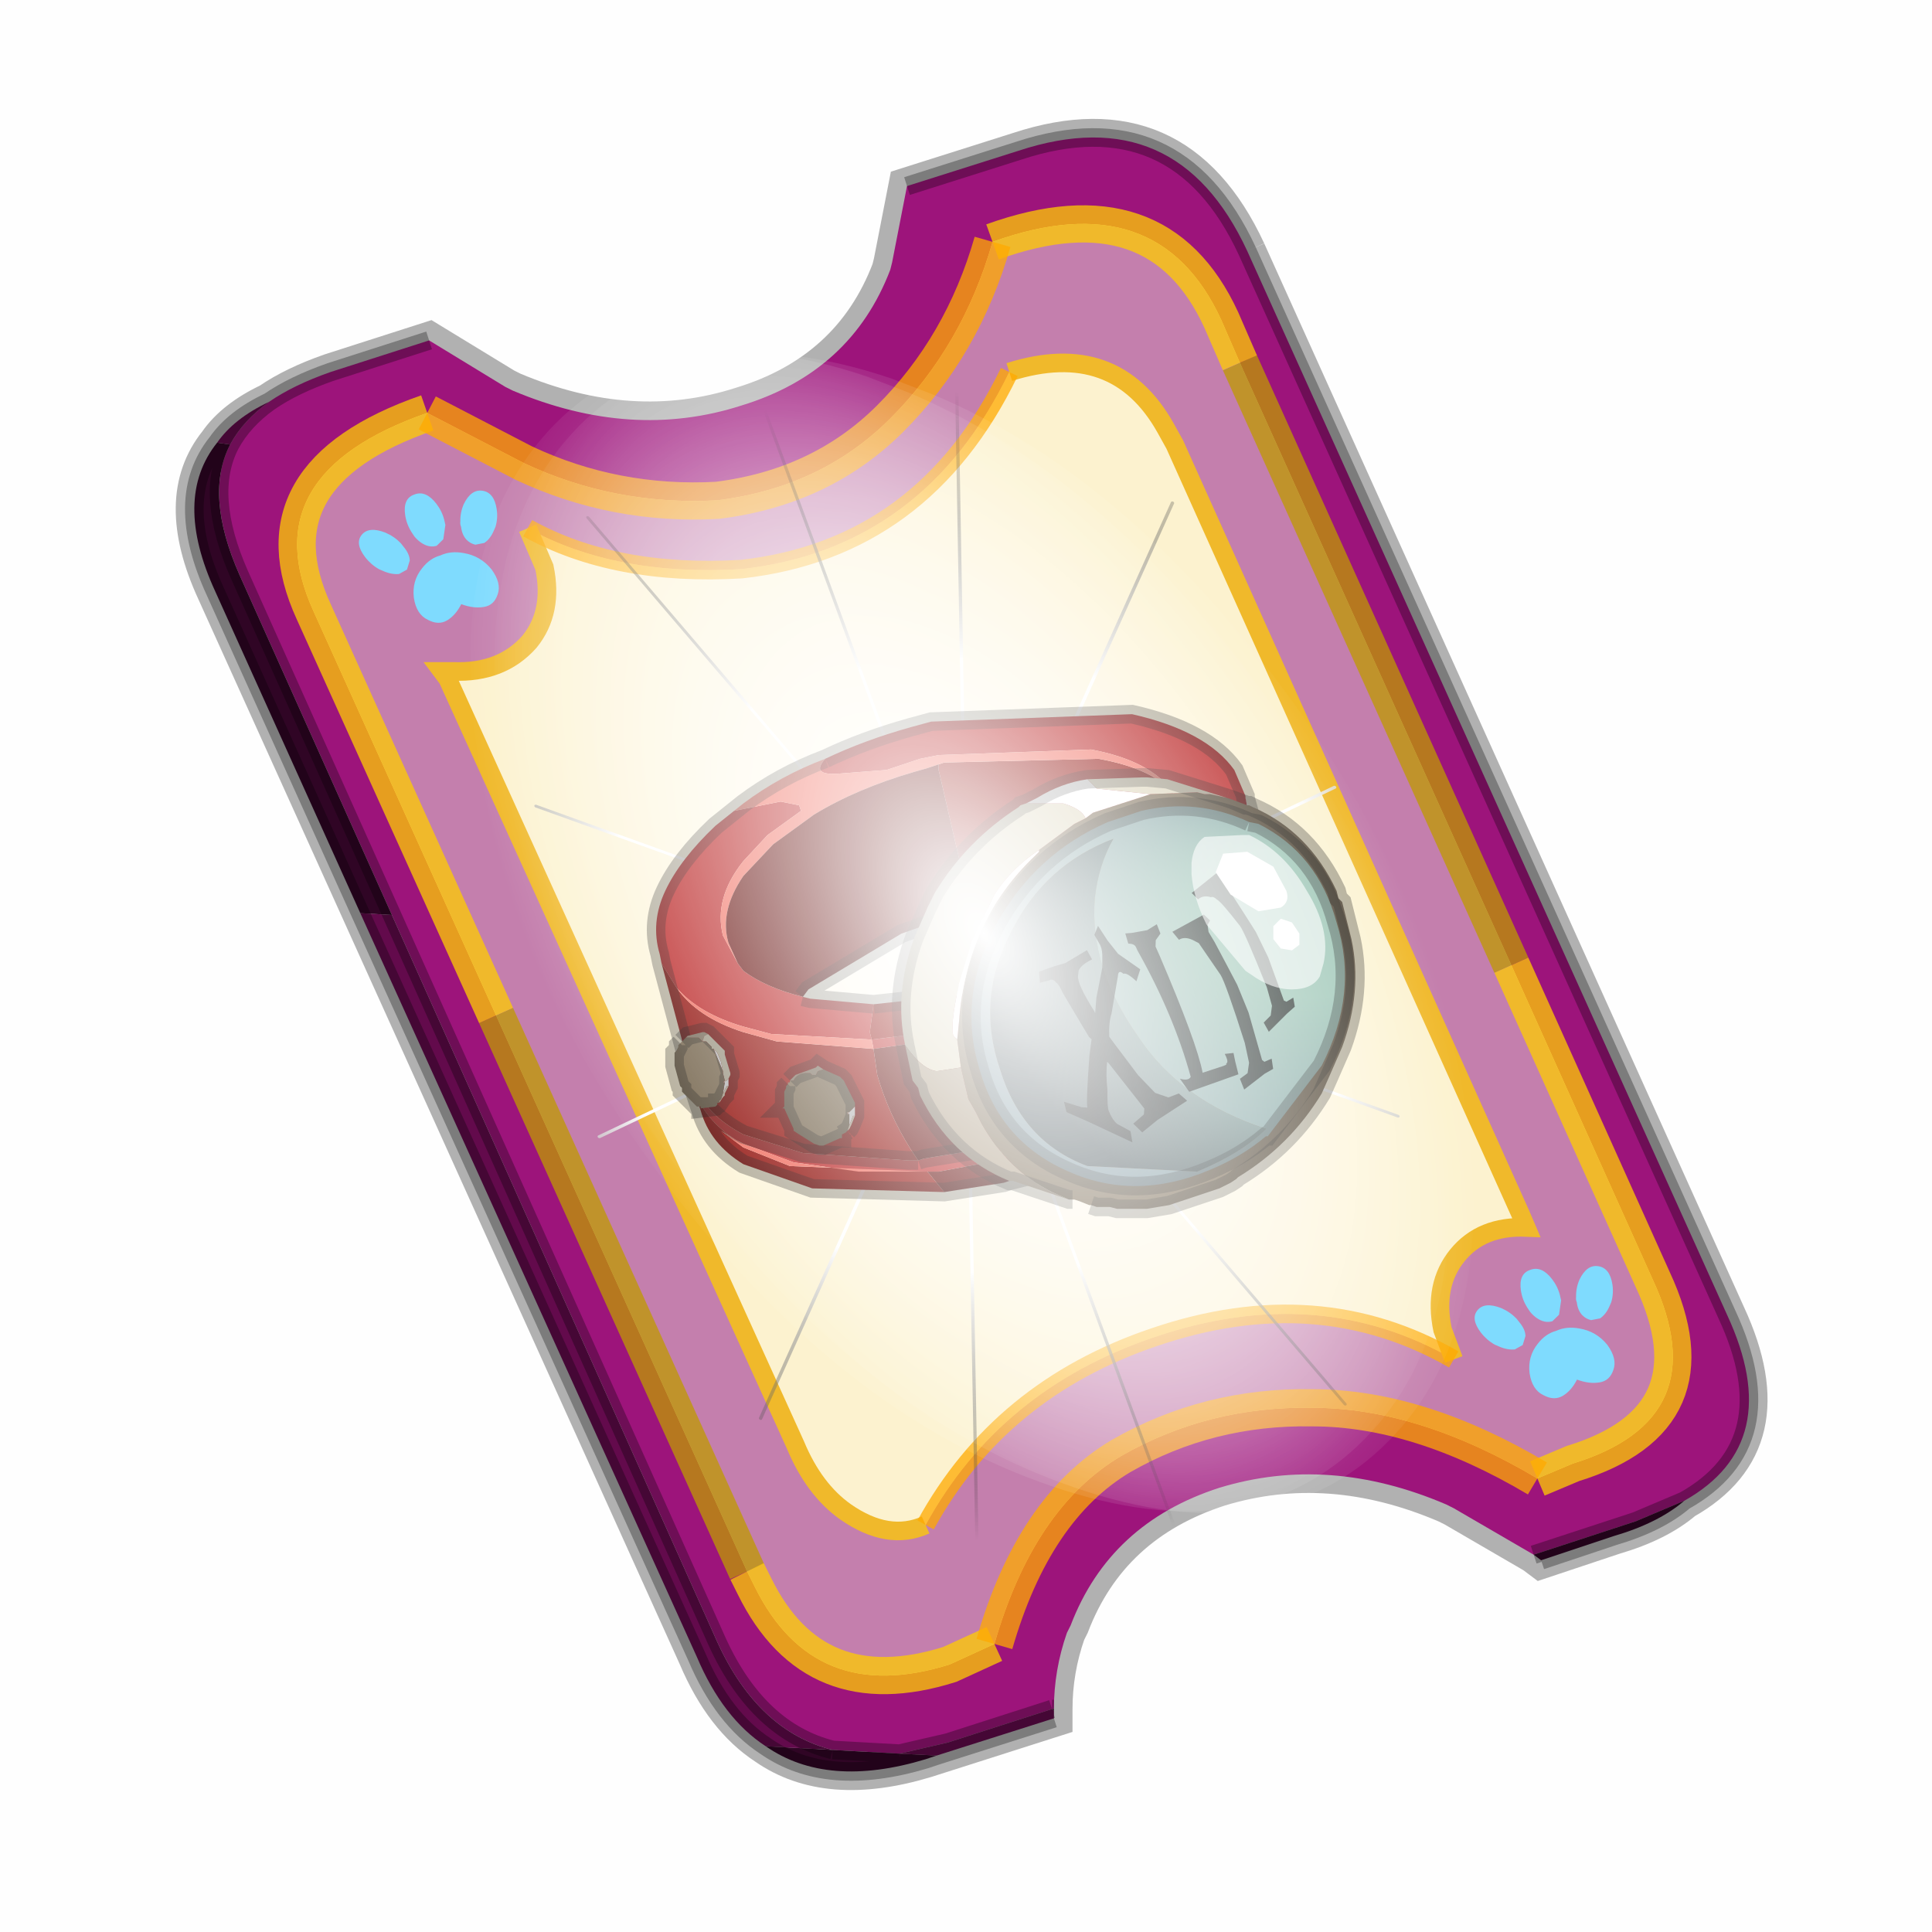 <?xml version='1.0' encoding='UTF-8'?>
<svg xmlns:xlink="http://www.w3.org/1999/xlink" xmlns="http://www.w3.org/2000/svg" version="1.1" width="60px" height="60px" viewBox="0.0 0.0 60.0 60.0"><defs><g id="c1"><path fill="#000000" fill-opacity="0.004" d="M0.0 0.0 L60.0 0.0 60.0 60.0 0.0 60.0 0.0 0.0"/></g><g id="c2"><path fill="none" stroke="#000000" stroke-width="1.0" stroke-opacity="0.302" d="M28.45 3.1 L41.35 31.7 Q42.95 35.15 40.2 36.7 39.5 37.3 38.3 37.65 L36.35 38.3 36.15 38.15 34.0 36.9 33.8 36.8 Q30.65 35.45 27.7 36.35 24.75 37.3 23.7 40.05 L23.6 40.25 Q23.25 41.25 23.25 42.3 L23.25 42.35 23.25 42.55 19.8 43.65 Q17.15 44.45 15.5 43.3 14.35 42.55 13.65 40.9 L0.7 12.25 Q-0.45 9.75 0.75 8.25 1.2 7.6 2.15 7.15 2.8 6.7 3.8 6.35 L6.45 5.5 8.5 6.75 8.7 6.85 Q11.9 8.2 14.85 7.25 17.8 6.35 18.85 3.6 L18.9 3.4 19.3 1.35 22.3 0.4 Q26.55 -1.0 28.45 3.1"/><path fill="#9d147b" stroke="none" d="M35.55 22.3 L28.25 6.1 27.75 4.95 Q26.05 1.25 21.6 2.85 20.8 5.65 18.85 7.6 17.0 9.45 14.2 9.8 11.45 9.95 9.0 8.8 L6.4 7.45 Q1.65 9.1 3.35 12.8 L8.25 23.65 15.0 38.6 15.2 39.0 Q16.8 42.25 20.45 41.1 L21.65 40.55 Q22.7 36.9 25.05 35.5 27.4 34.15 30.2 34.2 33.05 34.2 36.25 36.1 L37.2 35.7 Q41.1 34.5 39.35 30.75 L35.55 22.3 M19.3 1.35 L22.3 0.4 Q26.55 -1.0 28.45 3.1 L41.35 31.7 Q42.95 35.15 40.2 36.7 L38.9 37.25 36.15 38.15 34.0 36.9 33.8 36.8 Q30.65 35.45 27.7 36.35 24.75 37.3 23.7 40.05 L23.6 40.25 Q23.25 41.25 23.25 42.3 L23.2 42.3 20.4 43.2 19.1 43.5 17.3 43.4 Q15.3 42.9 14.2 40.5 L5.45 20.95 1.35 11.8 Q0.4 9.65 1.1 8.3 1.45 7.65 2.15 7.15 2.8 6.7 3.8 6.35 L6.45 5.5 8.5 6.75 8.7 6.85 Q11.9 8.2 14.85 7.25 17.8 6.35 18.85 3.6 L18.9 3.4 19.3 1.35"/><path fill="#c47fad" stroke="none" d="M28.25 6.1 L35.55 22.3 39.35 30.75 Q41.1 34.5 37.2 35.7 L36.25 36.1 Q33.05 34.2 30.2 34.2 27.4 34.15 25.05 35.5 22.7 36.9 21.65 40.55 L20.45 41.1 Q16.8 42.25 15.2 39.0 L15.0 38.6 8.25 23.65 3.35 12.8 Q1.65 9.1 6.4 7.45 L9.0 8.8 Q11.45 9.95 14.2 9.8 17.0 9.45 18.85 7.6 20.8 5.65 21.6 2.85 26.05 1.25 27.75 4.95 L28.25 6.1 M34.0 32.9 L33.7 32.1 Q33.45 30.9 34.1 30.1 34.75 29.3 35.95 29.35 L35.8 29.0 26.5 8.3 26.25 7.85 Q24.9 5.45 22.05 6.35 19.75 11.1 14.85 11.65 11.45 11.85 9.1 10.55 L9.55 11.6 Q9.8 12.8 9.15 13.6 8.4 14.45 7.1 14.4 L6.8 14.4 6.95 14.6 16.3 35.2 Q16.8 36.4 17.65 37.0 18.8 37.8 19.8 37.35 21.8 33.7 25.95 32.3 30.35 30.8 34.0 32.9"/><path fill="#fcf2cf" stroke="none" d="M22.05 6.35 Q24.9 5.45 26.25 7.85 L26.5 8.3 35.8 29.0 35.95 29.35 Q34.75 29.3 34.1 30.1 33.45 30.9 33.7 32.1 L34.0 32.9 Q30.35 30.8 25.95 32.3 21.8 33.7 19.8 37.35 18.8 37.8 17.65 37.0 16.8 36.4 16.3 35.2 L6.95 14.6 6.8 14.4 7.1 14.4 Q8.4 14.45 9.15 13.6 9.8 12.8 9.55 11.6 L9.1 10.55 Q11.45 11.85 14.85 11.65 19.75 11.1 22.05 6.35"/><path fill="#300525" stroke="none" d="M40.2 36.7 Q39.5 37.3 38.3 37.65 L36.35 38.3 36.15 38.15 38.9 37.25 40.2 36.7 M23.25 42.3 L23.25 42.35 23.2 42.3 23.25 42.3 M20.1 43.55 L19.8 43.65 Q17.15 44.45 15.5 43.3 L17.3 43.4 19.1 43.5 20.1 43.55 M4.6 20.9 L0.7 12.25 Q-0.45 9.75 0.75 8.25 L1.1 8.3 Q0.4 9.65 1.35 11.8 L5.45 20.95 4.6 20.9"/><path fill="#630a4c" stroke="none" d="M23.25 42.35 L23.25 42.55 20.1 43.55 19.1 43.5 20.4 43.2 23.2 42.3 23.25 42.35 M15.5 43.3 Q14.35 42.55 13.65 40.9 L4.6 20.9 5.45 20.95 14.2 40.5 Q15.3 42.9 17.3 43.4 L15.5 43.3 M0.75 8.25 Q1.2 7.6 2.15 7.15 1.45 7.65 1.1 8.3 L0.75 8.25"/><path fill="none" stroke="#bf9900" stroke-width="1.0" stroke-opacity="0.749" d="M28.25 6.1 L35.55 22.3 M15.0 38.6 L8.25 23.65"/><path fill="none" stroke="#000000" stroke-width="0.5" stroke-opacity="0.302" d="M19.3 1.35 L22.3 0.4 Q26.55 -1.0 28.45 3.1 L41.35 31.7 Q42.95 35.15 40.2 36.7 39.5 37.3 38.3 37.65 L36.35 38.3 M23.25 42.55 L20.1 43.55 19.8 43.65 Q17.15 44.45 15.5 43.3 14.35 42.55 13.65 40.9 L4.6 20.9 0.7 12.25 Q-0.45 9.75 0.75 8.25 1.2 7.6 2.15 7.15 2.8 6.7 3.8 6.35 L6.45 5.5 M1.1 8.3 Q1.45 7.65 2.15 7.15 M5.45 20.95 L1.35 11.8 Q0.4 9.65 1.1 8.3 M17.3 43.4 Q15.3 42.9 14.2 40.5 L5.45 20.95 M19.1 43.5 L17.3 43.4 M23.2 42.3 L20.4 43.2 19.1 43.5 M23.25 42.3 L23.2 42.3 M40.2 36.7 L38.9 37.25 36.15 38.15"/><path fill="none" stroke="#ffcc00" stroke-width="1.0" stroke-opacity="0.749" d="M35.55 22.3 L39.35 30.75 Q41.1 34.5 37.2 35.7 L36.25 36.1 M21.65 40.55 L20.45 41.1 Q16.8 42.25 15.2 39.0 L15.0 38.6 M8.25 23.65 L3.35 12.8 Q1.65 9.1 6.4 7.45 M21.6 2.85 Q26.05 1.25 27.75 4.95 L28.25 6.1"/><path fill="none" stroke="#f0b92b" stroke-width="0.5" d="M22.05 6.35 Q24.9 5.45 26.25 7.85 L26.5 8.3 35.8 29.0 35.95 29.35 Q34.75 29.3 34.1 30.1 33.45 30.9 33.7 32.1 L34.0 32.9 M19.8 37.35 Q18.8 37.8 17.65 37.0 16.8 36.4 16.3 35.2 L6.95 14.6 6.8 14.4 7.1 14.4 Q8.4 14.45 9.15 13.6 9.8 12.8 9.55 11.6 L9.1 10.55"/><path fill="none" stroke="#ffaa00" stroke-width="1.0" stroke-opacity="0.749" d="M36.25 36.1 Q33.05 34.2 30.2 34.2 27.4 34.15 25.05 35.5 22.7 36.9 21.65 40.55 M6.4 7.45 L9.0 8.8 Q11.45 9.95 14.2 9.8 17.0 9.45 18.85 7.6 20.8 5.65 21.6 2.85"/><path fill="none" stroke="#ffaa00" stroke-width="0.5" stroke-opacity="0.749" d="M34.0 32.9 Q30.35 30.8 25.95 32.3 21.8 33.7 19.8 37.35 M9.1 10.55 Q11.45 11.85 14.85 11.65 19.75 11.1 22.05 6.35"/></g><g id="c3"><path fill="#7fdbfe" stroke="none" d="M10.75 4.9 Q10.75 4.6 10.9 4.35 11.25 3.45 11.95 2.75 13.3 1.5 14.35 2.1 15.4 2.7 14.95 4.45 14.7 5.4 14.1 6.15 L13.75 6.5 Q13.1 7.15 12.35 7.35 L11.4 7.2 Q10.95 6.9 10.75 6.4 10.5 5.75 10.75 4.9 M9.3 1.7 Q9.55 2.65 9.4 3.6 L9.3 4.15 8.5 5.5 7.6 5.9 7.5 5.9 Q7.0 5.85 6.6 5.5 6.05 5.0 5.8 4.15 L5.7 3.6 Q5.55 2.65 5.8 1.7 6.25 0.0 7.5 0.0 L7.6 0.0 Q8.85 0.0 9.3 1.7 M0.15 4.45 Q-0.3 2.7 0.75 2.1 1.8 1.5 3.15 2.75 3.85 3.45 4.2 4.35 L4.35 4.9 Q4.6 5.75 4.35 6.4 L3.7 7.2 2.75 7.35 Q2.0 7.15 1.35 6.5 L1.0 6.15 Q0.4 5.4 0.15 4.45 M7.55 7.0 Q8.75 6.9 9.9 7.6 11.45 8.5 11.95 10.25 12.35 12.0 11.5 12.95 10.7 13.9 9.65 13.7 8.55 13.5 7.55 12.6 6.55 13.5 5.5 13.7 4.45 13.9 3.65 12.95 2.75 12.0 3.2 10.25 3.7 8.5 5.25 7.6 6.4 6.9 7.55 7.0"/></g><g id="c4"><g><use transform="matrix(1.0,0.0,0.0,1.0,0.0,0.0)" xlink:href="#c3"/></g></g><radialGradient gradientUnits="userSpaceOnUse" r="819.2" cx="0" cy="0" spreadMethod="pad" gradientTransform="matrix(0.091,0.0,0.0,0.091,0.6,3.4)" id="gradient1"><stop offset="0.0" stop-color="#ffffff"/><stop offset="1.0" stop-color="#ffffff" stop-opacity="0.0"/></radialGradient><g id="c5"><path stroke="none" fill="url(#gradient1)" d="M36.65 -54.65 Q60.05 -42.0 69.75 -17.95 80.55 8.9 68.0 34.1 55.45 59.35 26.8 68.2 -1.8 77.05 -29.7 64.3 -57.6 51.6 -68.45 24.75 -79.3 -2.05 -66.75 -27.25 L-66.7 -27.3 Q-54.1 -52.5 -25.5 -61.4 3.1 -70.2 31.0 -57.5 L36.65 -54.65"/></g><g id="c6"><g><use transform="matrix(1.0,0.0,0.0,1.0,0.0,0.0)" xlink:href="#c5"/></g></g><radialGradient gradientUnits="userSpaceOnUse" r="819.2" cx="0" cy="0" spreadMethod="pad" gradientTransform="matrix(0.209,0.0,0.0,0.177,67.15,107.2)" id="gradient2"><stop offset="0.357" stop-color="#ffffff"/><stop offset="0.671" stop-opacity="0.0"/></radialGradient><g id="c7"><path fill="none" stroke-linejoin="round" stroke-linecap="round" stroke="url(#gradient2)" stroke-width="0.5" d="M136.55 165.8 L68.6 106.0 68.4 106.0 118.25 201.5 M68.3 105.8 L68.35 105.8 68.3 105.8 68.3 105.85 68.4 106.0 68.3 106.0 86.55 211.5 M68.3 105.8 L68.3 105.85 68.3 106.0 68.15 105.95 18.25 151.55 M68.3 105.85 L68.25 105.85 68.3 106.0 50.0 193.2 M68.25 105.85 L68.15 105.95 0.05 97.7 M68.3 105.85 L68.25 105.8 68.25 105.85 M68.25 105.8 L68.2 105.7 0.0 45.7 M68.3 105.8 L68.25 105.75 68.25 105.8 M68.25 105.75 L68.2 105.7 18.25 10.05 M68.6 106.0 L68.35 105.8 118.25 60.15 M86.6 18.35 L68.3 105.8 M136.6 114.25 L68.6 106.0 M68.25 105.75 L49.95 0.05"/></g><g id="c8"><g><use transform="matrix(1.0,0.0,0.0,1.0,0.0,0.0)" xlink:href="#c7"/></g></g><g id="c9"><g><use transform="matrix(1.0,0.0,0.0,1.0,0.0,0.0)" xlink:href="#c2"/></g><g><use transform="matrix(0.239,-0.087,0.1,0.234,34.25,31.15)" xlink:href="#c4"/></g><g><use transform="matrix(0.239,-0.087,0.1,0.234,4.25,10.3)" xlink:href="#c4"/></g><g><use transform="matrix(0.141,-0.038,0.111,0.226,20.25,20.65)" filter="url(#filter7)" xlink:href="#c6"/></g><g><use transform="matrix(-0.155,0.051,0.084,0.147,22.6,3.15)" filter="url(#filter8)" xlink:href="#c8"/></g></g><filter id="filter7"><feColorMatrix in="SourceGraphic" type="matrix" values="0.0 0.0 0.0 0.0 0.797 0.0 0.0 0.0 0.0 0.598 0.0 0.0 0.0 0.0 0.199 0.0 0.0 0.0 1.0 0.0" result="cxform"/><feComposite operator="in" in2="SourceGraphic" result="color-xform"/></filter><filter id="filter8"><feColorMatrix in="SourceGraphic" type="matrix" values="0.0 0.0 0.0 0.0 0.996 0.0 0.0 0.0 0.0 0.996 0.0 0.0 0.0 0.0 0.996 0.0 0.0 0.0 1.0 0.0" result="cxform"/><feComposite operator="in" in2="SourceGraphic" result="color-xform"/></filter><radialGradient gradientUnits="userSpaceOnUse" r="819.2" cx="0" cy="0" spreadMethod="pad" gradientTransform="matrix(0.01,0.001,0.002,0.008,15.8,8.5)" id="gradient3"><stop offset="0.345" stop-color="#8dafaa"/><stop offset="1.0" stop-color="#3c4a4f"/></radialGradient><radialGradient gradientUnits="userSpaceOnUse" r="819.2" cx="0" cy="0" fx="595.2" fy="0" spreadMethod="pad" gradientTransform="matrix(0.005,-0.005,0.007,0.005,14.3,8.25)" id="gradient4"><stop offset="0.345" stop-color="#9dc6b6"/><stop offset="1.0" stop-color="#78929c"/></radialGradient><g id="c10"><path fill="#ba2323" stroke="none" d="M3.55 1.9 Q4.6 1.4 5.85 1.05 L6.4 0.9 11.8 0.7 Q13.8 1.15 14.55 2.2 L14.85 2.9 14.85 2.95 Q15.25 4.55 13.3 6.3 11.3 8.05 8.0 8.95 L7.4 9.1 7.15 8.25 7.75 8.1 9.55 7.5 11.9 6.0 12.05 5.85 Q13.45 4.55 13.1 3.35 L12.9 2.8 Q12.3 1.95 10.7 1.65 L6.6 1.8 6.1 1.9 5.2 2.2 3.9 2.3 Q3.15 2.35 3.55 1.9 M15.75 6.35 L15.9 6.75 Q16.05 8.25 14.25 9.85 12.2 11.6 8.95 12.5 L8.3 12.65 8.2 12.7 6.6 13.0 6.3 13.0 5.5 13.0 4.45 13.0 2.7 12.75 1.35 12.25 1.15 12.15 Q0.3 11.6 0.0 10.75 L-0.05 10.4 Q0.2 11.4 1.35 12.0 L2.95 12.5 5.8 12.7 6.05 12.7 6.2 12.65 6.5 12.6 8.05 12.35 8.1 12.35 8.2 12.35 8.25 12.35 8.3 12.6 8.3 12.3 8.85 12.15 Q12.15 11.3 14.15 9.5 15.6 8.25 15.75 7.0 L15.8 6.8 15.75 6.35 M-0.85 7.4 L-0.9 7.15 Q-1.15 6.3 -0.75 5.45 -0.35 4.6 0.6 3.7 L1.1 3.3 1.35 3.25 2.35 3.05 2.85 3.15 2.9 3.3 2.0 3.95 1.35 4.65 Q0.55 5.65 0.8 6.65 L1.2 7.4 1.35 7.6 Q1.95 8.05 2.95 8.3 L3.15 8.35 4.85 8.5 4.75 9.25 4.8 9.45 2.1 9.3 1.35 9.1 Q0.15 8.75 -0.45 8.05 L-0.85 7.4 M4.85 9.7 L4.8 9.45 7.2 9.15 7.4 9.1 7.45 9.35 7.35 9.35 4.85 9.7"/><path fill="#910f0a" stroke="none" d="M6.75 13.55 L3.2 13.45 1.35 12.8 Q0.45 12.25 0.2 11.35 L0.0 10.75 Q0.3 11.6 1.15 12.15 L0.75 11.9 1.35 12.35 2.6 12.85 6.3 13.0 6.75 13.55 M-0.05 10.4 L-0.85 7.4 -0.45 8.05 Q0.1 8.85 1.35 9.25 L2.25 9.5 4.85 9.7 4.95 10.4 Q5.25 11.45 5.85 12.4 L6.05 12.7 5.8 12.7 2.95 12.5 1.35 12.0 Q0.2 11.4 -0.05 10.4 M12.9 2.8 L13.1 3.35 Q13.45 4.55 12.05 5.85 L11.8 5.8 7.7 5.95 7.2 4.8 6.6 2.2 6.6 2.05 6.75 2.0 10.9 1.9 Q12.3 2.15 12.9 2.8 M7.15 8.25 L7.4 9.1 7.2 9.15 4.8 9.45 4.75 9.25 4.85 8.5 7.15 8.25"/><path fill="#f06b5d" stroke="none" d="M1.1 3.3 L1.35 3.1 Q2.35 2.35 3.55 1.9 3.15 2.35 3.9 2.3 L5.2 2.2 6.1 1.9 6.6 1.8 10.7 1.65 Q12.3 1.95 12.9 2.8 12.3 2.15 10.9 1.9 L6.75 2.0 6.6 2.05 6.3 2.15 5.95 2.25 Q4.4 2.7 3.25 3.4 L2.15 4.2 1.35 5.05 Q0.7 6.0 0.95 6.85 L1.2 7.4 0.8 6.65 Q0.55 5.65 1.35 4.65 L2.0 3.95 2.9 3.3 2.85 3.15 2.35 3.05 1.35 3.25 1.1 3.3 M1.15 12.15 L1.35 12.25 2.7 12.75 4.45 13.0 5.5 13.0 6.3 13.0 2.6 12.85 1.35 12.35 0.75 11.9 1.15 12.15 M-0.45 8.05 Q0.15 8.75 1.35 9.1 L2.1 9.3 4.8 9.45 4.85 9.7 2.25 9.5 1.35 9.25 Q0.1 8.85 -0.45 8.05"/><path fill="#ffffff" stroke="none" d="M14.85 2.95 L15.1 3.85 Q15.05 5.15 13.45 6.5 11.45 8.3 8.2 9.15 L7.45 9.35 7.4 9.1 8.0 8.95 Q11.3 8.05 13.3 6.3 15.25 4.55 14.85 2.95"/><path fill="#610906" stroke="none" d="M15.1 3.85 L15.75 6.25 15.75 6.35 15.8 6.8 15.75 7.0 Q15.6 8.25 14.15 9.5 12.15 11.3 8.85 12.15 L8.3 12.3 8.3 12.1 8.2 11.5 7.55 9.65 8.25 12.35 8.2 12.35 8.1 12.35 8.05 12.35 6.5 12.6 6.2 12.65 6.05 12.7 5.85 12.4 Q5.25 11.45 4.95 10.4 L4.85 9.7 7.35 9.35 7.45 9.35 8.2 9.15 Q11.45 8.3 13.45 6.5 15.05 5.15 15.1 3.85 M15.9 6.75 L15.95 7.1 Q16.35 8.7 14.4 10.45 12.4 12.25 9.1 13.1 L8.5 13.25 8.35 13.3 6.75 13.55 6.3 13.0 6.6 13.0 8.2 12.7 8.3 12.65 8.95 12.5 Q12.2 11.6 14.25 9.85 16.05 8.25 15.9 6.75 M6.6 2.05 L6.6 2.2 7.2 4.8 7.7 5.95 7.2 6.05 6.6 6.25 5.6 6.6 3.1 8.1 2.95 8.3 Q1.95 8.05 1.35 7.6 L1.2 7.4 0.95 6.85 Q0.7 6.0 1.35 5.05 L2.15 4.2 3.25 3.4 Q4.4 2.7 5.95 2.25 L6.3 2.15 6.6 2.05"/><path fill="#a8977e" stroke="none" d="M8.25 12.35 L7.55 9.65 8.2 11.5 8.3 12.1 8.3 12.3 8.3 12.6 8.25 12.35 8.3 12.3 8.25 12.35"/><path fill="none" stroke="#000000" stroke-width="0.5" stroke-opacity="0.302" d="M3.55 1.9 Q4.6 1.4 5.85 1.05 L6.4 0.9 11.8 0.7 Q13.8 1.15 14.55 2.2 L14.85 2.9 14.85 2.95 15.1 3.85 15.75 6.25 15.75 6.35 15.9 6.75 15.95 7.1 Q16.35 8.7 14.4 10.45 12.4 12.25 9.1 13.1 L8.5 13.25 8.35 13.3 6.75 13.55 3.2 13.45 1.35 12.8 Q0.45 12.25 0.2 11.35 L0.0 10.75 -0.05 10.4 -0.85 7.4 -0.9 7.15 Q-1.15 6.3 -0.75 5.45 -0.35 4.6 0.6 3.7 L1.1 3.3 1.35 3.1 Q2.35 2.35 3.55 1.9 M12.05 5.85 L11.9 6.0 9.55 7.5 7.75 8.1 7.15 8.25 M7.7 5.95 L11.8 5.8 12.05 5.85 M8.3 12.3 L8.85 12.15 Q12.15 11.3 14.15 9.5 15.6 8.25 15.75 7.0 L15.8 6.8 15.75 6.35 M2.95 8.3 L3.1 8.1 5.6 6.6 6.6 6.25 7.2 6.05 7.7 5.95 M4.85 8.5 L3.15 8.35 2.95 8.3 M4.85 8.5 L7.15 8.25 M6.05 12.7 L6.2 12.65 6.5 12.6 8.05 12.35 8.1 12.35 8.2 12.35 8.25 12.35 8.3 12.3 M-0.05 10.4 Q0.2 11.4 1.35 12.0 L2.95 12.5 5.8 12.7 6.05 12.7"/><path fill="#75654d" stroke="none" d="M14.35 2.95 L14.5 3.0 14.9 3.15 14.95 3.15 15.05 3.2 Q16.55 3.85 17.3 5.45 L17.35 5.65 17.45 5.75 17.55 6.15 17.7 6.75 Q18.0 8.15 17.45 9.65 L17.1 10.45 16.9 10.9 Q16.05 12.3 14.65 13.15 L14.6 13.2 14.45 13.3 14.15 13.45 12.8 13.9 12.2 14.0 11.4 14.0 11.2 13.95 10.85 13.95 10.7 13.9 10.65 13.9 10.4 13.8 10.25 13.75 10.2 13.75 10.15 13.75 10.1 13.75 9.65 13.55 Q8.45 12.95 7.75 11.7 L7.6 11.4 7.4 11.05 7.2 10.2 7.1 9.45 7.15 8.95 Q7.35 6.25 9.2 4.5 L9.3 4.4 9.3 4.35 10.25 3.65 10.35 3.6 10.55 3.5 10.75 3.35 12.3 2.85 13.55 2.8 13.75 2.85 13.9 2.85 14.35 2.95 M15.05 3.2 L14.9 3.15 14.85 3.15 14.5 3.0 14.85 3.15 14.9 3.15 15.05 3.2"/><path fill="#dcd4b9" stroke="none" d="M5.7 9.6 Q5.4 8.2 5.95 6.7 L6.3 5.9 6.5 5.5 Q7.35 4.1 8.75 3.2 L8.8 3.15 8.95 3.1 9.95 3.1 Q10.45 3.25 10.55 3.5 L10.35 3.6 10.25 3.65 9.3 4.35 Q8.55 4.85 8.1 5.55 L7.5 6.8 7.15 7.95 Q6.9 9.1 7.0 9.35 L7.1 9.45 7.2 10.2 6.55 10.3 Q6.15 10.25 5.7 9.6 M10.6 2.45 L12.05 2.4 12.2 2.4 12.75 2.45 14.35 2.95 13.9 2.85 13.75 2.85 13.55 2.8 12.3 2.85 10.85 2.7 10.6 2.45"/><path fill="#ffffff" stroke="none" d="M8.95 3.1 L9.25 2.95 Q9.9 2.55 10.6 2.45 L10.85 2.7 12.3 2.85 10.75 3.35 10.55 3.5 Q10.45 3.25 9.95 3.1 L8.95 3.1 M9.3 4.35 L9.3 4.4 9.2 4.5 Q7.35 6.25 7.15 8.95 L7.1 9.45 7.0 9.35 Q6.9 9.1 7.15 7.95 L7.5 6.8 8.1 5.55 Q8.55 4.85 9.3 4.35"/><path fill="#a8977e" stroke="none" d="M10.1 13.75 L9.05 13.4 8.6 13.25 8.5 13.25 Q6.9 12.6 6.1 10.95 L6.05 10.75 5.9 10.55 5.7 9.6 Q6.15 10.25 6.55 10.3 L7.2 10.2 7.4 11.05 7.6 11.4 7.75 11.7 Q8.45 12.95 9.65 13.55 L10.1 13.75"/><path fill="none" stroke="#000000" stroke-width="0.5" stroke-opacity="0.302" d="M14.35 2.95 L14.5 3.0 14.9 3.15 14.95 3.15 15.05 3.2 Q16.55 3.85 17.3 5.45 L17.35 5.65 17.45 5.75 17.55 6.15 17.7 6.75 Q18.0 8.15 17.45 9.65 L17.1 10.45 16.9 10.9 Q16.05 12.3 14.65 13.15 L14.6 13.2 14.45 13.3 14.15 13.45 12.8 13.9 12.2 14.0 11.4 14.0 11.2 13.95 10.85 13.95 10.7 13.9 M10.2 13.75 L10.15 13.75 10.1 13.75 9.05 13.4 8.6 13.25 8.5 13.25 Q6.9 12.6 6.1 10.95 L6.05 10.75 5.9 10.55 5.7 9.6 Q5.4 8.2 5.95 6.7 L6.3 5.9 6.5 5.5 Q7.35 4.1 8.75 3.2 L8.8 3.15 8.95 3.1 9.25 2.95 Q9.9 2.55 10.6 2.45 L12.05 2.4 12.2 2.4 12.75 2.45 14.35 2.95 M14.5 3.0 L14.85 3.15 14.9 3.15 15.05 3.2"/><path stroke="none" fill="url(#gradient3)" d="M11.3 4.05 Q10.9 4.75 10.8 5.65 10.65 7.5 11.95 9.35 13.1 11.1 15.4 11.85 14.75 12.5 13.55 13.0 L10.6 12.85 Q8.85 12.2 8.25 10.25 7.6 8.35 8.55 6.55 9.45 4.75 11.3 4.05"/><path stroke="none" fill="url(#gradient4)" d="M11.3 4.05 Q9.45 4.75 8.55 6.55 7.6 8.35 8.25 10.25 8.85 12.2 10.6 12.85 L13.55 13.0 Q14.75 12.5 15.4 11.85 13.1 11.1 11.95 9.35 10.65 7.5 10.8 5.65 10.9 4.75 11.3 4.05 M14.95 3.6 L15.2 3.65 Q16.8 4.45 17.3 6.3 17.9 8.2 16.9 10.15 L15.45 12.05 15.4 12.05 Q14.75 12.6 13.9 12.95 11.9 13.8 10.1 13.0 8.25 12.2 7.7 10.25 7.1 8.3 8.15 6.35 9.2 4.45 11.15 3.6 L12.05 3.3 Q13.55 2.95 14.95 3.6"/><path fill="none" stroke="#000000" stroke-width="0.5" stroke-opacity="0.302" d="M14.95 3.6 L15.2 3.65 Q16.8 4.45 17.3 6.3 17.9 8.2 16.9 10.15 L15.45 12.05 15.4 12.05 Q14.75 12.6 13.9 12.95 11.9 13.8 10.1 13.0 8.25 12.2 7.7 10.25 7.1 8.3 8.15 6.35 9.2 4.45 11.15 3.6 L12.05 3.3 Q13.55 2.95 14.95 3.6"/></g><g id="c11"><path fill="#000000" fill-opacity="0.733" d="M-35.75 9.0 L-36.2 9.3 -36.4 9.95 -36.25 11.05 -36.05 13.6 -35.9 15.65 -36.0 18.5 -36.75 23.15 -36.6 23.4 -35.75 23.4 -36.05 24.35 -37.1 24.45 -39.8 25.05 -39.75 23.95 -38.75 23.75 -38.15 22.9 -37.7 21.0 Q-36.95 15.05 -37.1 14.15 L-37.85 10.55 -38.3 10.05 Q-38.95 9.4 -39.65 9.5 L-39.95 8.55 -36.1 8.25 -35.75 9.0"/><path fill="#000000" fill-opacity="0.733" d="M-32.15 5.65 L-32.55 6.05 -32.75 6.6 -32.45 7.65 -32.05 9.95 -31.75 11.75 -31.65 14.45 -32.0 18.8 -31.8 19.0 -30.95 18.9 -31.2 19.75 -32.25 20.05 -34.85 20.95 -34.95 19.95 -33.95 19.6 -33.4 18.8 -33.1 17.0 Q-32.85 11.4 -33.05 10.6 -33.85 7.75 -34.15 7.45 -34.35 7.0 -34.65 7.0 -35.3 6.5 -36.0 6.7 L-36.35 5.9 -32.55 5.0 -32.15 5.65"/><path fill="#000000" fill-opacity="0.733" d="M-47.75 5.85 L-47.0 5.2 -46.7 6.85 -46.25 8.4 -44.75 10.6 -45.65 11.5 Q-46.2 10.35 -46.6 10.35 -46.9 9.75 -47.25 10.35 L-49.5 13.35 Q-50.2 14.05 -50.75 15.3 L-50.55 16.1 -49.6 19.75 -48.7 21.95 -47.6 22.85 -46.4 22.9 -45.9 23.85 -49.65 24.4 -51.7 24.9 -52.2 23.8 -50.75 23.4 -50.45 22.9 -51.95 17.65 -52.05 17.4 Q-52.75 18.45 -53.25 19.85 -54.05 21.4 -54.05 21.75 -54.1 22.6 -53.8 23.2 L-52.8 24.35 -53.1 25.4 -56.55 21.9 -58.25 20.25 -58.05 19.25 -56.55 20.4 -56.0 20.65 Q-55.95 20.2 -53.5 16.15 L-52.6 14.85 -52.75 14.55 -53.05 12.35 -53.4 9.7 Q-53.4 8.75 -53.6 8.55 -53.75 8.05 -54.15 8.1 L-55.2 7.95 -54.8 6.95 -53.15 7.05 -51.85 7.2 -49.15 6.9 -49.05 7.9 Q-50.35 7.95 -50.85 8.35 L-51.15 8.8 Q-51.6 9.45 -51.1 12.5 L-51.1 12.7 -50.3 11.4 -48.4 9.0 -47.85 7.9 Q-47.55 7.25 -47.65 6.75 L-47.75 5.85"/><path fill="#000000" fill-opacity="0.733" d="M-39.45 22.25 L-39.7 23.5 -45.3 23.15 -45.65 21.65 Q-44.9 22.2 -44.5 21.9 -43.45 15.85 -44.2 8.85 L-44.2 8.5 Q-44.2 8.25 -44.5 8.05 L-44.8 7.9 -44.65 6.9 -44.0 7.1 -42.35 7.45 -41.15 7.3 -41.2 8.25 -41.95 8.65 -42.25 9.2 -42.25 10.2 Q-42.4 19.2 -43.15 22.0 L-40.8 22.2 -40.65 22.2 -40.5 22.2 -40.4 22.15 -40.5 22.15 -40.3 22.05 Q-40.1 21.9 -40.15 21.2 L-39.25 21.45 -39.45 22.25"/></g><g id="c12"><g><use transform="matrix(1.0,0.0,0.0,1.0,0.0,0.0)" xlink:href="#c11"/></g></g><g id="c13"><path fill="#ffffff" fill-opacity="0.612" d="M14.75 3.95 L14.95 3.95 Q15.9 4.4 16.5 5.45 17.15 6.5 16.95 7.4 L16.85 7.75 Q16.65 8.1 16.1 8.1 15.55 8.1 15.0 7.7 L14.85 7.6 13.8 6.35 Q13.45 5.65 13.4 5.0 L13.4 4.7 Q13.45 4.2 13.75 4.0 L14.75 3.95"/><path fill="#ffffff" stroke="none" d="M14.05 4.95 L14.25 4.45 14.9 4.4 15.6 4.8 15.95 5.45 Q16.05 5.75 15.8 5.9 L15.2 6.0 14.45 5.55 14.05 4.95"/><path fill="#ffffff" stroke="none" d="M15.6 6.4 L15.8 6.2 16.1 6.3 16.3 6.6 16.3 6.9 16.1 7.05 15.8 7.0 15.6 6.75 15.6 6.4"/><path fill="#75654d" stroke="none" d="M4.0 12.0 L4.0 12.1 3.95 12.1 3.5 12.3 3.45 12.3 3.4 12.3 3.25 12.25 2.85 12.0 2.7 11.9 2.7 11.85 2.45 11.3 2.4 11.3 2.45 11.25 2.45 11.0 2.45 10.85 2.5 10.75 2.5 10.7 2.55 10.65 2.55 10.6 2.6 10.6 2.6 10.55 2.7 10.55 Q2.8 10.35 3.05 10.35 L3.15 10.35 3.2 10.4 3.3 10.4 3.35 10.3 3.5 10.25 3.95 10.45 4.05 10.55 4.1 10.65 4.35 11.15 4.35 11.2 4.35 11.25 4.25 11.35 4.2 11.4 4.15 11.4 4.15 11.45 4.2 11.45 4.2 11.75 4.15 11.9 4.1 11.95 4.0 12.0 4.15 11.9 4.0 12.0"/><path fill="#a8977e" stroke="none" d="M2.6 10.55 L2.75 10.4 3.3 10.2 3.35 10.15 3.5 10.25 3.35 10.3 3.3 10.4 3.2 10.4 3.15 10.35 3.05 10.35 Q2.8 10.35 2.7 10.55 L2.6 10.55"/><path fill="#ffffff" stroke="none" d="M4.35 11.25 L4.35 11.5 4.3 11.5 4.2 11.75 4.2 11.45 4.15 11.45 4.2 11.4 4.25 11.35 4.35 11.25"/><path fill="#dcd4b9" stroke="none" d="M4.35 11.5 L4.25 11.75 4.2 11.85 4.15 11.9 4.2 11.75 4.3 11.5 4.35 11.5 M4.15 11.45 L4.15 11.4 4.2 11.4 4.15 11.45"/><path fill="none" stroke="#000000" stroke-width="0.5" stroke-opacity="0.302" d="M4.0 12.0 L4.0 12.1 3.95 12.1 3.5 12.3 3.45 12.3 3.4 12.3 3.25 12.25 2.85 12.0 2.7 11.9 2.7 11.85 2.45 11.3 2.4 11.3 2.45 11.25 2.45 11.0 2.45 10.85 2.5 10.75 2.5 10.7 2.55 10.65 M2.6 10.55 L2.75 10.4 3.3 10.2 3.35 10.15 3.5 10.25 3.95 10.45 4.05 10.55 4.1 10.65 4.35 11.15 4.35 11.2 4.35 11.25 4.35 11.5 4.25 11.75 4.2 11.85 4.15 11.9 M4.0 12.0 L4.15 11.9"/><path fill="#a8977e" stroke="none" d="M-0.2 9.4 L-0.15 9.35 0.25 9.25 0.3 9.25 0.4 9.3 0.3 9.35 0.25 9.5 0.15 9.4 0.05 9.4 -0.2 9.4"/><path fill="#ffffff" stroke="none" d="M0.95 10.5 L0.95 10.7 0.9 10.7 0.8 10.9 0.85 10.6 0.8 10.6 0.9 10.55 0.95 10.5 M0.55 9.7 L0.65 9.8 0.75 10.05 0.8 10.3 0.55 9.7 M0.5 9.65 L0.4 9.55 0.35 9.5 0.5 9.65"/><path fill="#dcd4b9" stroke="none" d="M0.4 9.3 L0.75 9.65 0.85 9.75 0.85 9.85 1.0 10.35 1.0 10.4 0.95 10.5 0.9 10.55 0.8 10.6 0.85 10.55 0.8 10.35 0.8 10.3 0.75 10.05 0.65 9.8 0.55 9.7 0.5 9.7 0.5 9.65 0.35 9.5 0.25 9.5 0.3 9.35 0.4 9.3 M0.95 10.7 L0.85 10.9 0.85 10.95 0.8 11.0 0.7 11.15 0.7 11.1 0.75 11.05 0.8 10.9 0.9 10.7 0.95 10.7"/><path fill="#75654d" stroke="none" d="M0.7 11.15 L0.65 11.15 0.65 11.2 0.6 11.25 0.2 11.3 0.2 11.25 0.1 11.25 0.05 11.2 -0.3 10.85 -0.3 10.75 -0.35 10.7 -0.5 10.15 -0.5 10.05 -0.5 9.8 -0.45 9.75 -0.4 9.65 -0.4 9.6 -0.35 9.55 -0.3 9.5 -0.2 9.4 0.05 9.4 0.15 9.4 0.25 9.5 0.35 9.5 0.4 9.55 0.5 9.65 0.5 9.7 0.55 9.7 0.8 10.3 0.8 10.35 0.85 10.55 0.8 10.6 0.85 10.6 0.8 10.9 0.75 11.05 0.7 11.1 0.7 11.15"/><path fill="none" stroke="#000000" stroke-width="0.5" stroke-opacity="0.302" d="M-0.2 9.4 L-0.15 9.35 0.25 9.25 0.3 9.25 0.4 9.3 0.75 9.65 0.85 9.75 0.85 9.85 1.0 10.35 1.0 10.4 0.95 10.5 0.95 10.7 0.85 10.9 0.85 10.95 0.8 11.0 0.7 11.15 0.65 11.15 0.65 11.2 0.6 11.25 0.2 11.3 0.2 11.25 0.1 11.25 0.05 11.2 -0.3 10.85 -0.3 10.75 -0.35 10.7 -0.5 10.15 -0.5 10.05 -0.5 9.8 -0.45 9.75 -0.4 9.65 -0.4 9.6 -0.35 9.55 M-0.3 9.5 L-0.2 9.4"/></g><g id="c14"><g><use transform="matrix(1.0,0.0,0.0,1.0,0.0,0.0)" xlink:href="#c10"/></g><g><use transform="matrix(0.229,-0.1,0.115,0.258,21.05,0.35)" xlink:href="#c12"/></g><g><use transform="matrix(1.0,0.0,0.0,1.0,0.0,0.0)" xlink:href="#c13"/></g></g><g id="c15"><g><use transform="matrix(1.0,0.0,0.0,1.0,6.3,53.35)" xlink:href="#c9"/></g><g><use transform="matrix(1.0,0.0,0.0,1.0,19.85,68.2)" xlink:href="#c14"/></g><g><use transform="matrix(0.141,-0.038,0.111,0.226,27.2,74.05)" filter="url(#filter15)" xlink:href="#c6"/></g></g><filter id="filter15"><feColorMatrix in="SourceGraphic" type="matrix" values="1.0 0.0 0.0 0.0 0.0 0.0 1.0 0.0 0.0 0.0 0.0 0.0 1.0 0.0 0.0 0.0 0.0 0.0 0.23 0.0" result="cxform"/><feComposite operator="in" in2="SourceGraphic" result="color-xform"/></filter></defs><g><g><use transform="matrix(1.0,0.0,0.0,1.0,0.0,0.0)" xlink:href="#c1"/></g><g><use transform="matrix(1.155,0.0,0.0,1.155,-1.4,-57.4)" xlink:href="#c15"/></g></g></svg>